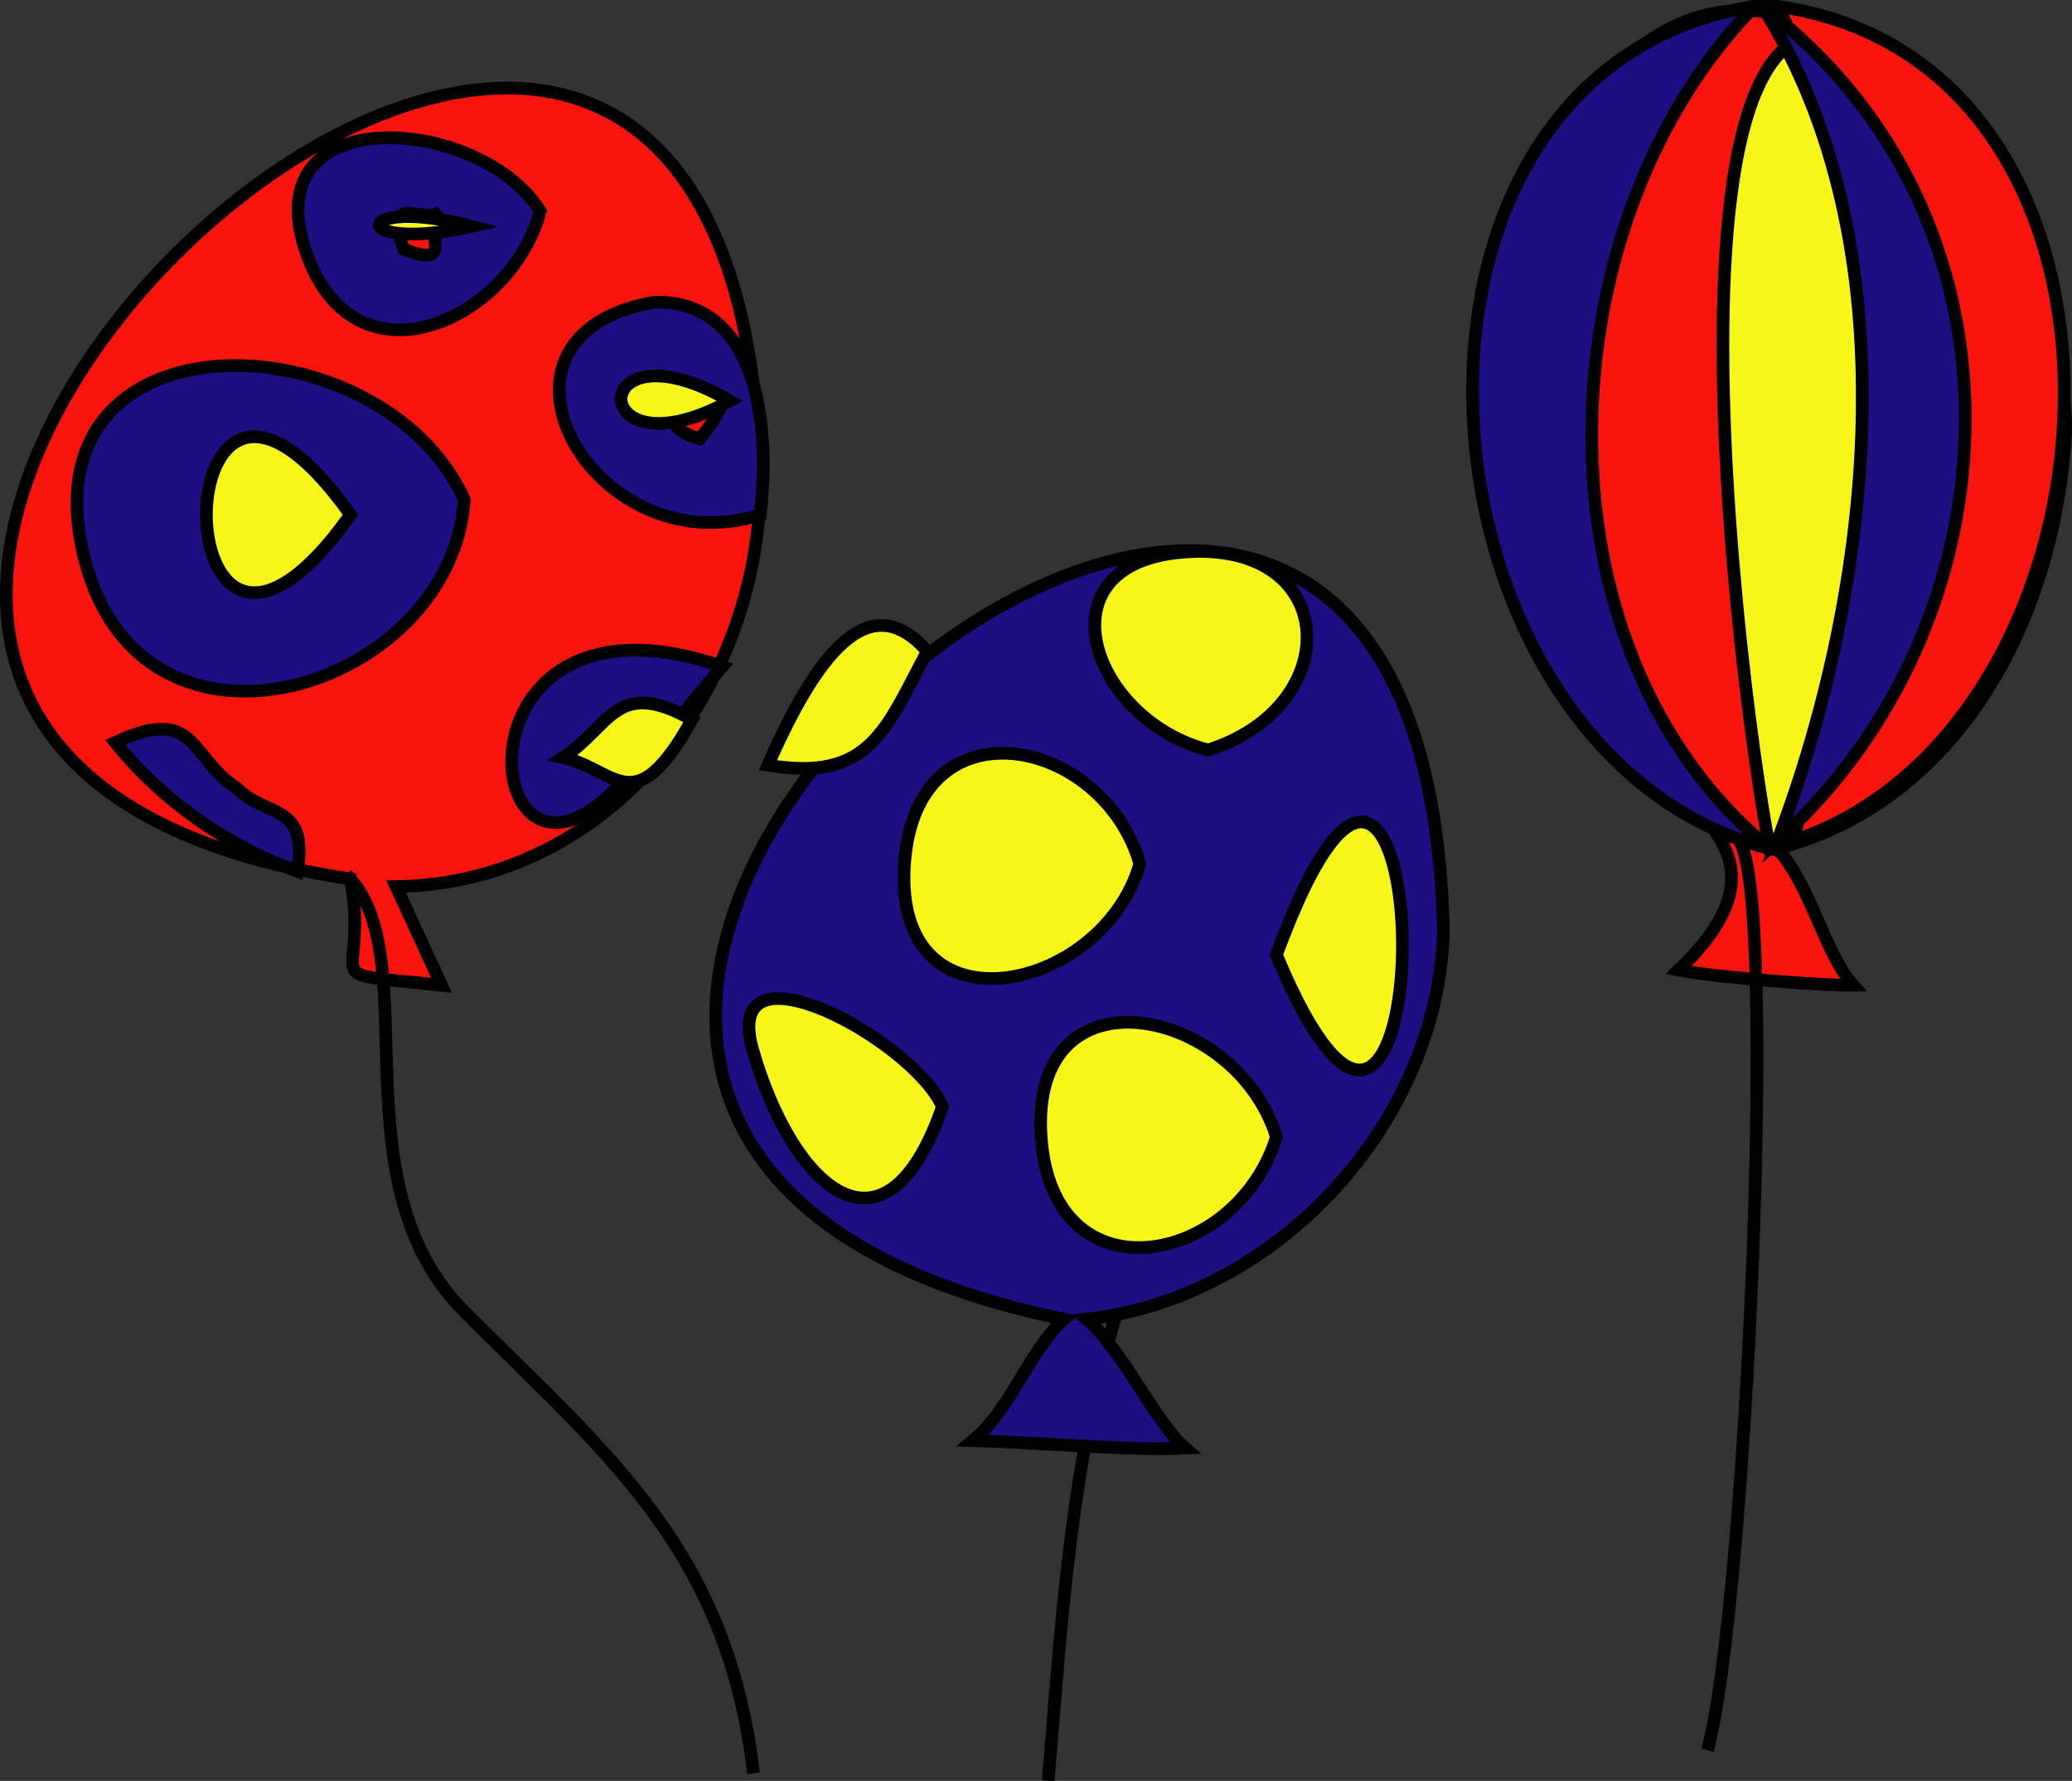 <svg xmlns="http://www.w3.org/2000/svg" xmlns:xlink="http://www.w3.org/1999/xlink" version="1.1" id="Layer_1" x="0px" y="0px" enable-background="new 0 0 822.05 841.89" xml:space="preserve" viewBox="307.99 333.27 204.76 176">
<rect x="307.99" y="333.27" width="204.76" height="176" fill="#333333" stroke="none"/>
<path fill="none" stroke="#000000" stroke-width="1.25" stroke-linecap="square" stroke-miterlimit="10" d="M411.627,508.64  c1.256-15.244,2.258-31.079,6.752-45.75"/>
<path fill-rule="evenodd" clip-rule="evenodd" fill="#F8130D" stroke="#000000" stroke-width="1.25" stroke-linecap="square" stroke-miterlimit="10" d="  M512.129,375.89c-0.138-26.489-32.857-62.536-51-26.25c-7.363,14.726-9.44,32.203-1.5,47.25c7.528,14.266,29.411,17.642,14.25,32.25  c3.488,0.689,13.996,1.544,17.25,1.5c-2.797-3.11-4.248-9.943-7.5-13.5C502.008,412.317,511.129,393.789,512.129,375.89z"/>
<path fill="none" stroke="#000000" stroke-width="1.25" stroke-linecap="square" stroke-miterlimit="10" d="M479.879,416.39  c3.823,5.772,0.695,74.373-3,89.25"/>
<path fill-rule="evenodd" clip-rule="evenodd" fill="#1D0E82" stroke="#000000" stroke-width="1.25" stroke-linecap="square" stroke-miterlimit="10" d="  M482.879,417.14c-24.114-19.733-22.286-62.012-1.5-83.25C441.422,340.139,446.67,407.939,482.879,417.14z"/>
<path fill-rule="evenodd" clip-rule="evenodd" fill="#F7F619" d="M482.879,417.14c25.726-9.363,38.188-48.507,19.5-70.5  C467.999,306.18,479.389,399.229,482.879,417.14z"/>
<path fill="none" stroke="#000000" stroke-width="1.25" stroke-linecap="square" stroke-miterlimit="10" d="M482.879,417.14  c25.726-9.363,38.188-48.507,19.5-70.5C467.999,306.18,479.389,399.229,482.879,417.14"/>
<path fill-rule="evenodd" clip-rule="evenodd" fill="#F8130D" stroke="#000000" stroke-width="1.25" stroke-linecap="square" stroke-miterlimit="10" d="  M483.629,333.89c12.447,23.701,9.501,55.845,1.5,82.5C519.257,405.088,523.088,339.484,483.629,333.89z"/>
<path fill-rule="evenodd" clip-rule="evenodd" fill="#1D0E82" stroke="#000000" stroke-width="1.25" stroke-linecap="square" stroke-miterlimit="10" d="  M483.629,416.39c24.207-21.848,25.826-61.774-1.5-82.5C496.953,357.294,493.146,391.382,483.629,416.39z"/>
<path fill-rule="evenodd" clip-rule="evenodd" fill="#FFFFFF" d="M363.627,337.64L363.627,337.64L363.627,337.64z"/>
<line fill="none" stroke="#000000" stroke-width="1.25" stroke-linecap="square" stroke-miterlimit="10" x1="363.627" y1="337.64" x2="363.627" y2="337.64"/>
<path fill-rule="evenodd" clip-rule="evenodd" fill="#F8130D" stroke="#000000" stroke-width="1.25" stroke-linecap="square" stroke-miterlimit="10" d="  M383.127,381.14c-2.092-101.537-135.284,24.765-40.5,39c1.955,10.76-4.214,9.097,9,10.5c-1.5-3.25-3-6.5-4.5-9.75  C368.309,420.577,382.957,401.385,383.127,381.14z"/>
<path fill-rule="evenodd" clip-rule="evenodd" fill="#1D0E82" stroke="#000000" stroke-width="1.25" stroke-linecap="square" stroke-miterlimit="10" d="  M372.627,363.14c-18.945,3.293-5.955,26.253,10.5,21C384.365,372.765,381.694,362.89,372.627,363.14z M374.877,370.64  c1.892,2.735,7.358-0.265,2.25,6C371.874,375.09,375.97,372.22,374.877,370.64z"/>
<path fill-rule="evenodd" clip-rule="evenodd" fill="#1D0E82" stroke="#000000" stroke-width="1.25" stroke-linecap="square" stroke-miterlimit="10" d="  M369.627,410.39c1.744-1.096,5.458-6.315,9.75-11.25C351.376,389.517,355.288,426.642,369.627,410.39z"/>
<path fill-rule="evenodd" clip-rule="evenodd" fill="#1D0E82" stroke="#000000" stroke-width="1.25" stroke-linecap="square" stroke-miterlimit="10" d="  M353.877,382.64c-8.197-18.103-43.986-19.065-37.5,6C322.155,410.972,352.622,401.386,353.877,382.64z M337.377,381.89  c-1.514,2.055,2.31,4.347-0.75,7.5C325.752,383.492,334.985,385.136,337.377,381.89z"/>
<path fill-rule="evenodd" clip-rule="evenodd" fill="#F7F619" stroke="#000000" stroke-width="1.25" stroke-linecap="square" stroke-miterlimit="10" d="  M342.627,384.14C323.641,410.828,323.641,357.452,342.627,384.14L342.627,384.14z"/>
<path fill-rule="evenodd" clip-rule="evenodd" fill="#1D0E82" stroke="#000000" stroke-width="1.25" stroke-linecap="square" stroke-miterlimit="10" d="  M361.377,354.14c-5.904-9.466-28.102-11.091-23.25,3.75C342.783,372.133,358.476,365.056,361.377,354.14z M351.627,354.14  c-2.048,1.897,1.638,5.874-3.75,3.75C345.887,351.878,349.948,355.695,351.627,354.14z"/>
<path fill-rule="evenodd" clip-rule="evenodd" fill="#F7F619" stroke="#000000" stroke-width="1.25" stroke-linecap="square" stroke-miterlimit="10" d="  M354.627,355.64C342.251,358.412,342.565,352.454,354.627,355.64L354.627,355.64z"/>
<path fill-rule="evenodd" clip-rule="evenodd" fill="#F7F619" stroke="#000000" stroke-width="1.25" stroke-linecap="square" stroke-miterlimit="10" d="  M380.127,372.89C365.847,380.776,365.711,364.527,380.127,372.89L380.127,372.89z"/>
<path fill-rule="evenodd" clip-rule="evenodd" fill="#F7F619" stroke="#000000" stroke-width="1.25" stroke-linecap="square" stroke-miterlimit="10" d="  M363.627,408.14c5.261,1.144,7.012,6.55,12.75-3.75C368.835,400.152,368.337,405.088,363.627,408.14z"/>
<path fill-rule="evenodd" clip-rule="evenodd" fill="#1D0E82" stroke="#000000" stroke-width="1.25" stroke-linecap="square" stroke-miterlimit="10" d="  M331.377,411.14c-4.682-2.961-3.887-8.284-12-4.5c4.646,5.773,10.984,10.199,18,12.75  C338.514,412.56,334.268,414.115,331.377,411.14z"/>
<path fill="none" stroke="#000000" stroke-width="1.25" stroke-linecap="square" stroke-miterlimit="10" d="M342.627,420.14  c7.326,8.201-1.43,30.07,11.25,42.75c14.049,14.049,25.745,23.3,28.5,45"/>
<path fill-rule="evenodd" clip-rule="evenodd" fill="#1D0E82" stroke="#000000" stroke-width="1.25" stroke-linecap="square" stroke-miterlimit="10" d="  M450.629,425.39c-1.974-95.794-132.034,18.812-37.502,38.25c-3.56,3.339-5.239,8.914-9,12c6.021,0.151,15.512,1.014,21.002,0.75  c-3.139-2.759-6.027-9.51-9.75-12.75C434.174,461.542,450.078,444.255,450.629,425.39z"/>
<path fill-rule="evenodd" clip-rule="evenodd" fill="#F7F619" stroke="#000000" stroke-width="1.25" stroke-linecap="square" stroke-miterlimit="10" d="  M420.629,418.64c-3.637,12.763-24.435,17.303-23.252,0C398.497,402.258,416.997,406.002,420.629,418.64z"/>
<path fill-rule="evenodd" clip-rule="evenodd" fill="#F7F619" stroke="#000000" stroke-width="1.25" stroke-linecap="square" stroke-miterlimit="10" d="  M434.129,445.64c-3.985,12.825-22.144,16.216-23.252,0C409.703,428.472,430.172,432.72,434.129,445.64z"/>
<path fill-rule="evenodd" clip-rule="evenodd" fill="#F7F619" stroke="#000000" stroke-width="1.25" stroke-linecap="square" stroke-miterlimit="10" d="  M434.129,427.64C451.117,468.293,450.346,383.449,434.129,427.64L434.129,427.64z"/>
<path fill-rule="evenodd" clip-rule="evenodd" fill="#F7F619" stroke="#000000" stroke-width="1.25" stroke-linecap="square" stroke-miterlimit="10" d="  M427.379,407.39c13.985-4.452,12.943-21.204-3-19.5C410.627,389.36,415.952,404.43,427.379,407.39z"/>
<path fill-rule="evenodd" clip-rule="evenodd" fill="#F7F619" stroke="#000000" stroke-width="1.25" stroke-linecap="square" stroke-miterlimit="10" d="  M399.627,397.64c-5.799-6.632-11.042,0.538-15.75,11.25C393.973,410.583,395.499,405.361,399.627,397.64z"/>
<path fill-rule="evenodd" clip-rule="evenodd" fill="#F7F619" stroke="#000000" stroke-width="1.25" stroke-linecap="square" stroke-miterlimit="10" d="  M401.127,442.64c-2.832-6.525-22.004-17.014-18.75-5.625C386.202,450.403,395.385,459.183,401.127,442.64z"/>
</svg>